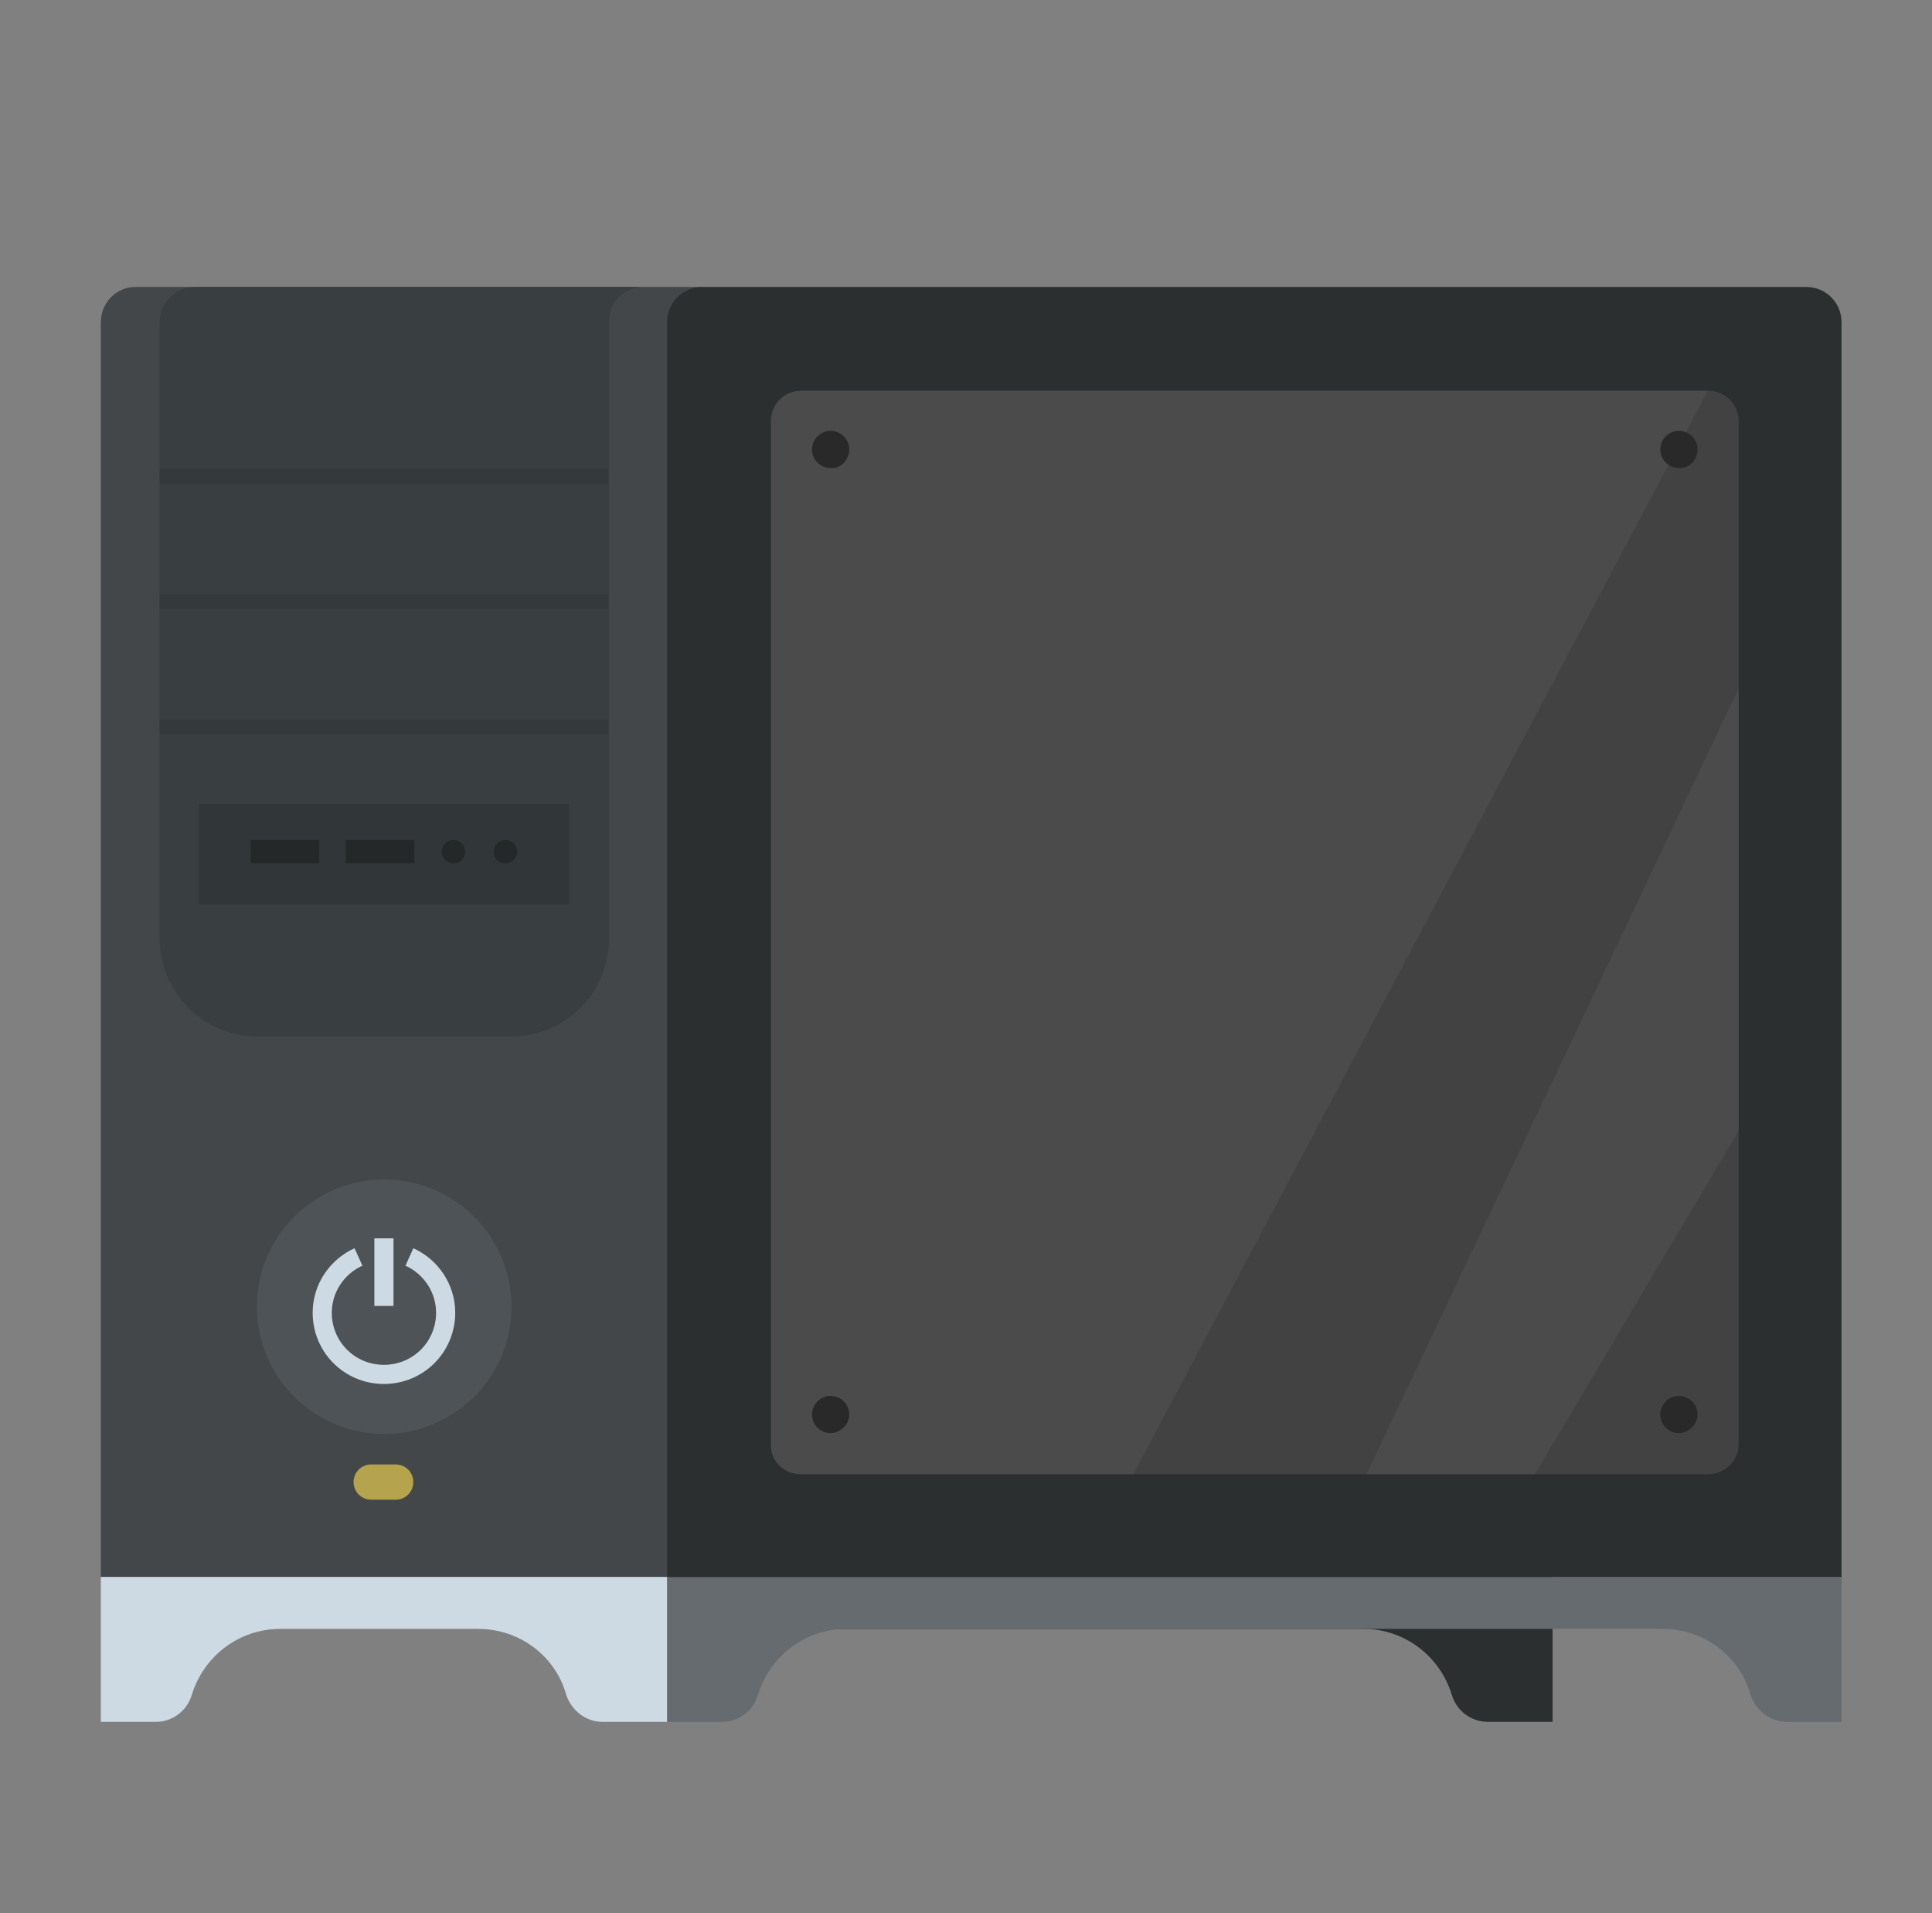 <svg width="101" height="100" viewBox="0 0 101 100" fill="none" xmlns="http://www.w3.org/2000/svg">
<rect x="0" y="0" width="101" height="100" fill="#808080" stroke="none"/>
<path d="M81.165 82.429V90H77.785C76.914 90 76.146 89.438 75.89 88.568C75.275 86.573 73.432 85.14 71.281 85.14H34.922V82.377H81.165V82.429Z" fill="#2C2F30"/>
<path d="M5.271 82.428H36.766V15H7.064C6.091 15 5.271 15.819 5.271 16.842V82.428Z" fill="#43474A"/>
<path d="M33.642 15H10.188C9.163 15 8.344 15.819 8.344 16.842V49.021C8.344 51.886 10.648 54.188 13.516 54.188H26.677C29.545 54.188 31.849 51.886 31.849 49.021V16.842C31.798 15.819 32.617 15 33.642 15Z" fill="#393E40"/>
<path d="M34.871 82.428V90H37.739C38.609 90 39.377 89.437 39.633 88.567C40.248 86.572 42.091 85.14 44.242 85.14H86.9C89.102 85.14 90.946 86.572 91.509 88.567C91.765 89.386 92.533 90 93.404 90H96.272V82.428H34.871Z" fill="#666B70"/>
<path d="M5.271 82.428V90H8.139C9.01 90 9.778 89.437 10.034 88.567C10.649 86.572 12.492 85.14 14.643 85.14H24.987C27.189 85.14 29.033 86.572 29.596 88.567C29.852 89.386 30.62 90 31.491 90H34.871V82.428H5.271Z" fill="#CEDAE3"/>
<path d="M34.871 82.428H96.272V16.842C96.272 15.819 95.452 15 94.428 15H36.714C35.69 15 34.871 15.819 34.871 16.842V82.428Z" fill="#2C2F30"/>
<path d="M41.886 77.056H89.307C90.177 77.056 90.894 76.34 90.894 75.471V22.009C90.894 21.139 90.177 20.423 89.307 20.423H41.886C41.016 20.423 40.299 21.139 40.299 22.009V75.471C40.248 76.34 40.965 77.056 41.886 77.056Z" fill="#424242"/>
<path opacity="0.05" d="M89.307 20.372L59.247 77.056H41.836C40.965 77.056 40.299 76.34 40.299 75.522V21.957C40.299 21.088 41.016 20.423 41.836 20.423H89.307V20.372Z" fill="white"/>
<path d="M44.396 23.492C44.396 22.93 43.935 22.52 43.423 22.52C42.859 22.52 42.45 22.981 42.45 23.492C42.45 24.055 42.911 24.465 43.423 24.465C43.935 24.516 44.396 24.055 44.396 23.492Z" fill="#292929"/>
<path d="M44.396 73.936C44.396 73.373 43.935 72.964 43.423 72.964C42.859 72.964 42.45 73.424 42.45 73.936C42.45 74.499 42.911 74.908 43.423 74.908C43.935 74.908 44.396 74.448 44.396 73.936Z" fill="#292929"/>
<path d="M88.744 23.492C88.744 22.93 88.283 22.52 87.771 22.52C87.207 22.52 86.798 22.981 86.798 23.492C86.798 24.055 87.258 24.465 87.771 24.465C88.283 24.516 88.744 24.055 88.744 23.492Z" fill="#292929"/>
<path d="M88.744 73.936C88.744 73.373 88.283 72.964 87.771 72.964C87.207 72.964 86.798 73.424 86.798 73.936C86.798 74.499 87.258 74.908 87.771 74.908C88.283 74.908 88.744 74.448 88.744 73.936Z" fill="#292929"/>
<path opacity="0.05" d="M90.894 35.975L71.435 77.056H80.243L90.894 59.099V35.975Z" fill="white"/>
<path d="M31.798 24.516H8.344V25.283H31.798V24.516Z" fill="#34393B"/>
<path d="M31.798 31.064H8.344V31.831H31.798V31.064Z" fill="#34393B"/>
<path d="M31.798 37.613H8.344V38.38H31.798V37.613Z" fill="#34393B"/>
<path d="M26.56 69.838C27.409 66.265 25.198 62.68 21.621 61.832C18.044 60.983 14.456 63.192 13.606 66.766C12.757 70.339 14.968 73.924 18.545 74.773C22.122 75.621 25.711 73.412 26.56 69.838Z" fill="#4E5357"/>
<path d="M20.686 78.387H19.405C18.893 78.387 18.484 77.977 18.484 77.466C18.484 76.954 18.893 76.545 19.405 76.545H20.686C21.198 76.545 21.607 76.954 21.607 77.466C21.607 77.977 21.198 78.387 20.686 78.387Z" fill="#B5A34D"/>
<path d="M18.74 65.699C17.613 66.211 16.845 67.336 16.845 68.615C16.845 70.406 18.279 71.838 20.071 71.838C21.863 71.838 23.297 70.406 23.297 68.615C23.297 67.336 22.529 66.211 21.403 65.699" stroke="#CEDAE3" stroke-miterlimit="10" strokeLinecap="round"/>
<path d="M20.071 68.257V64.727" stroke="#CEDAE3" stroke-miterlimit="10" strokeLinecap="round"/>
<path d="M29.75 42.012H10.393V47.282H29.75V42.012Z" fill="#313738"/>
<path d="M16.691 43.905H13.107V45.133H16.691V43.905Z" fill="#242829"/>
<path d="M21.659 43.905H18.074V45.133H21.659V43.905Z" fill="#242829"/>
<path d="M23.707 45.133C24.046 45.133 24.322 44.858 24.322 44.519C24.322 44.18 24.046 43.905 23.707 43.905C23.368 43.905 23.093 44.18 23.093 44.519C23.093 44.858 23.368 45.133 23.707 45.133Z" fill="#242829"/>
<path d="M26.421 45.133C26.761 45.133 27.036 44.858 27.036 44.519C27.036 44.18 26.761 43.905 26.421 43.905C26.082 43.905 25.807 44.18 25.807 44.519C25.807 44.858 26.082 45.133 26.421 45.133Z" fill="#242829"/>
</svg>

